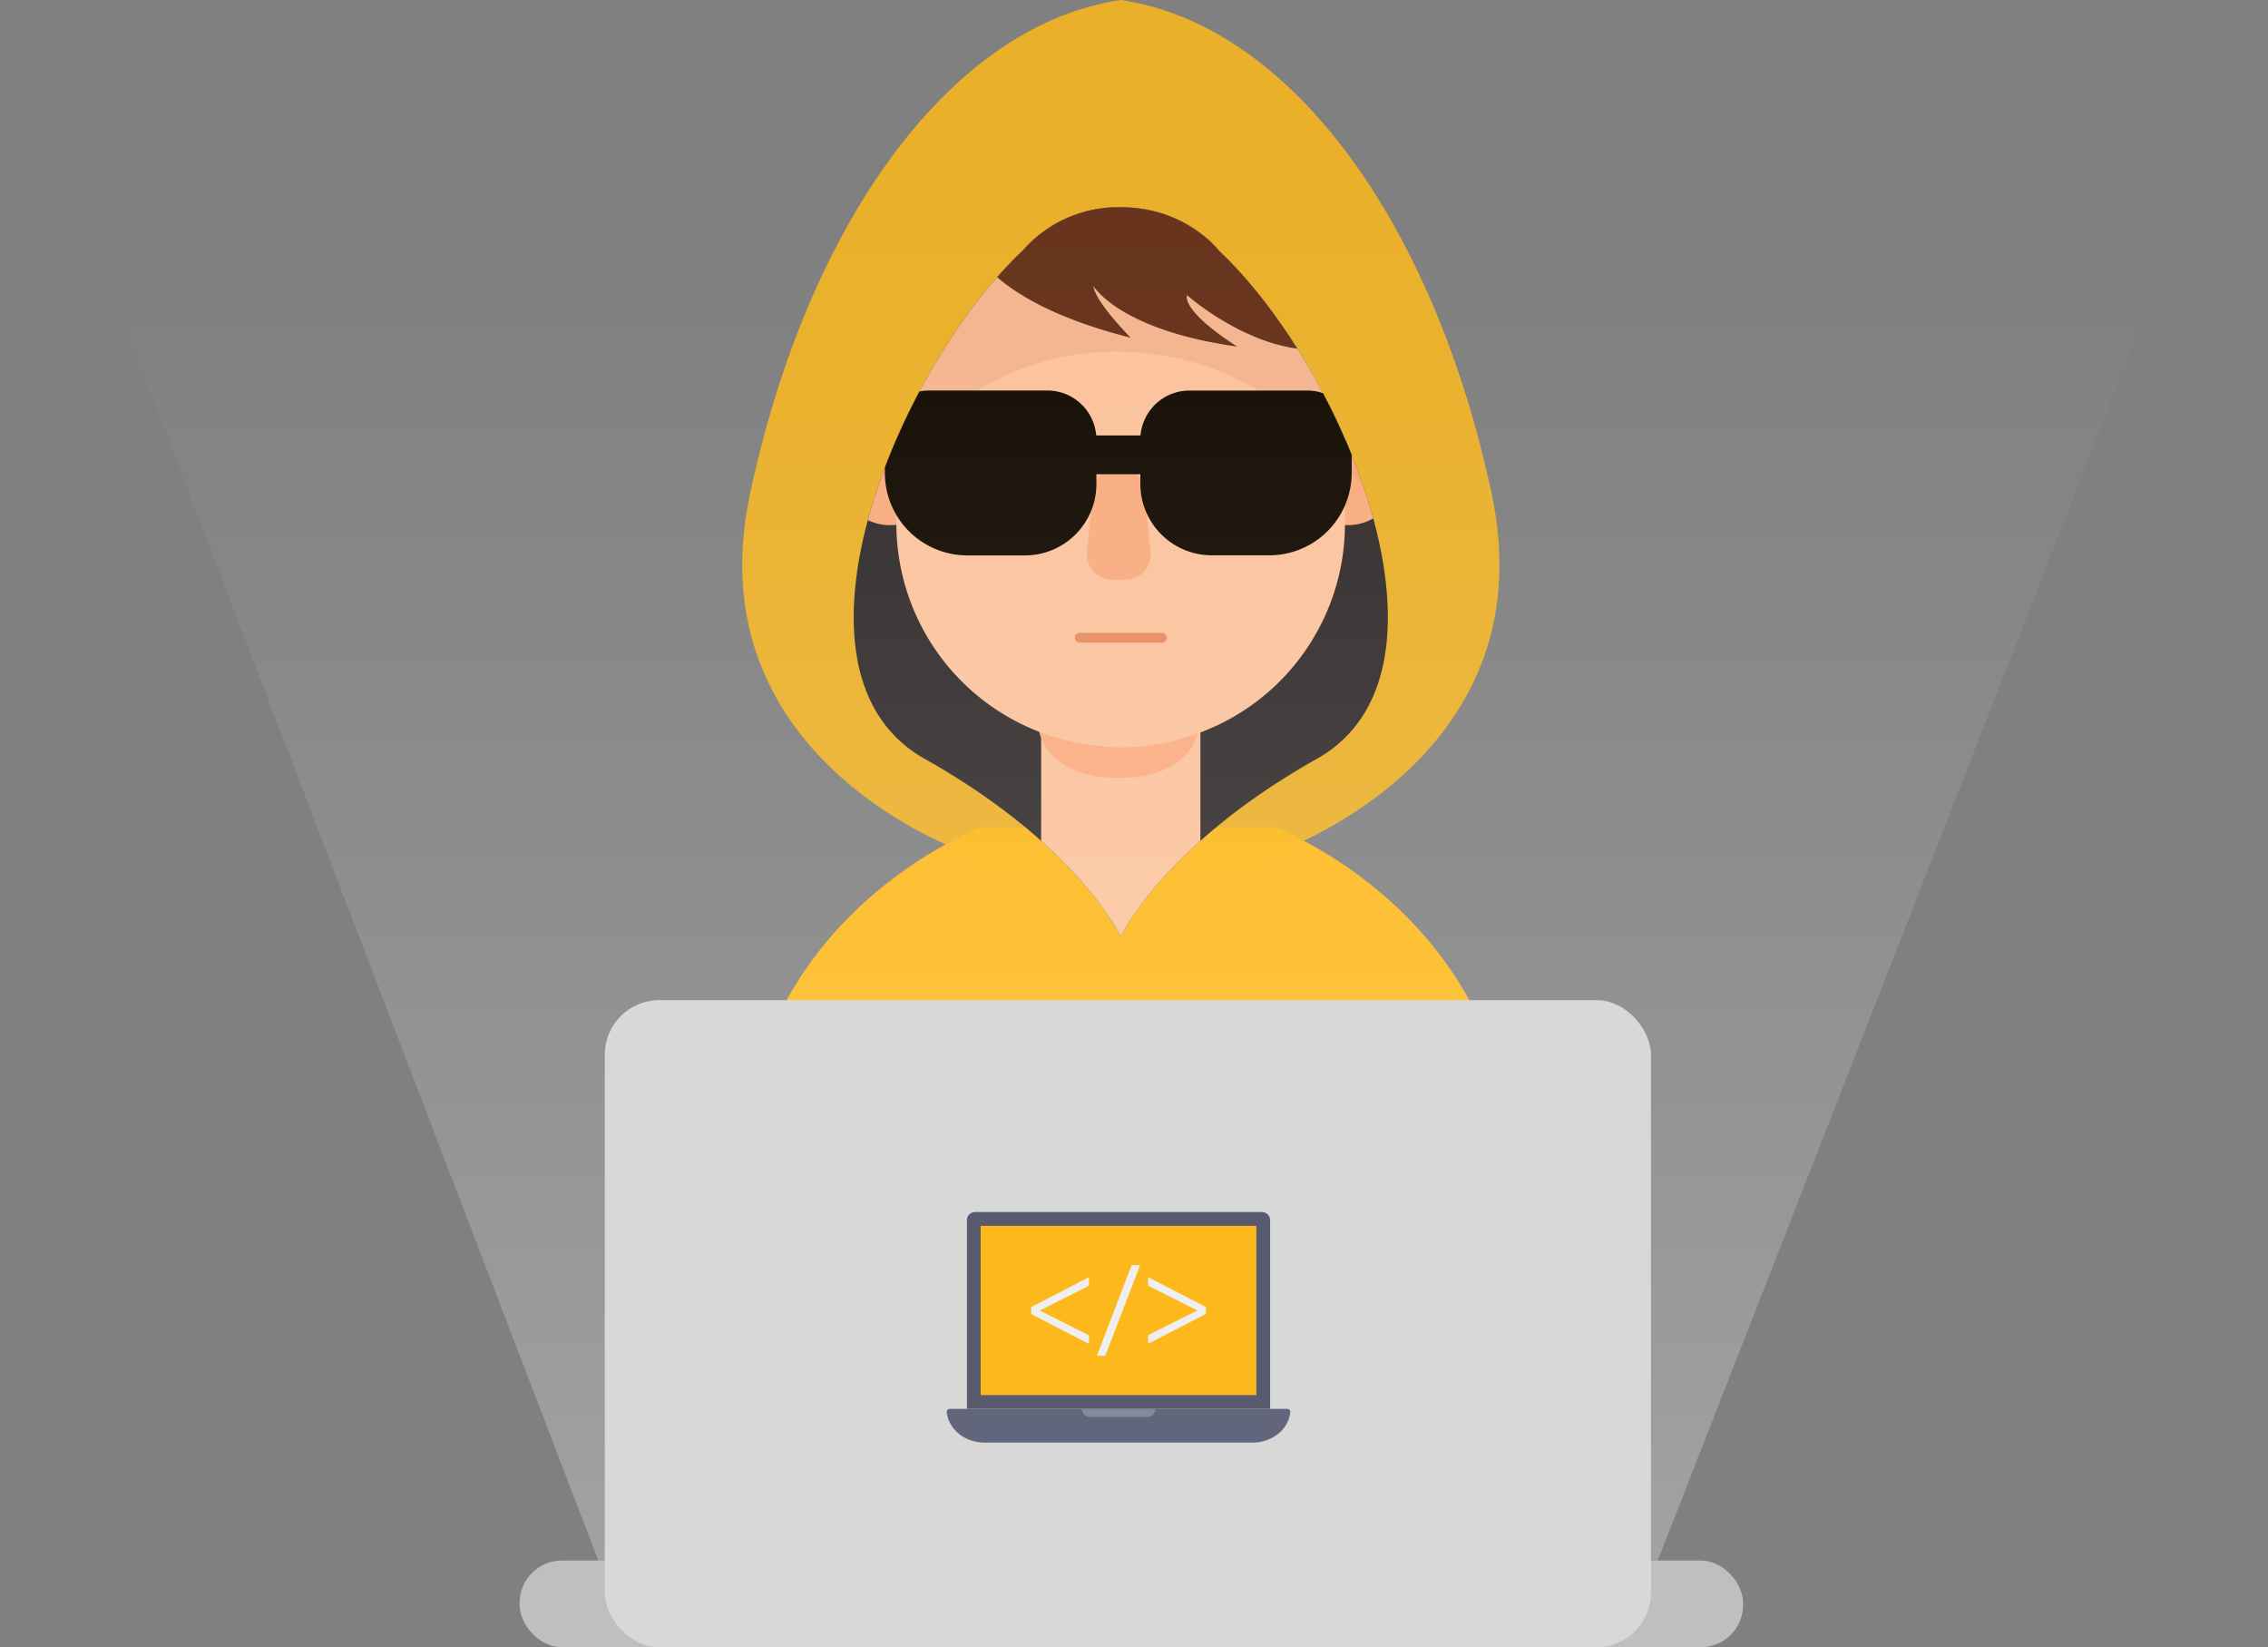 <svg xmlns="http://www.w3.org/2000/svg" xmlns:xlink="http://www.w3.org/1999/xlink" viewBox="0 0 450 326.74"><rect x="0" y="0" width="450" height="326.74" fill="#808080" stroke="none"/><defs><style>.cls-1,.cls-12{fill:none;}.cls-2{isolation:isolate;}.cls-3,.cls-4{fill:#fdb81c;}.cls-4{opacity:0.85;}.cls-5{fill:#332d2d;}.cls-6{clip-path:url(#clip-path);}.cls-7{fill:#fbc39d;}.cls-8{fill:#f9ac7f;}.cls-9{fill:#3b1000;}.cls-10{fill:#e1926a;opacity:0.27;mix-blend-mode:multiply;}.cls-11{fill:#150d03;}.cls-12{stroke:#e58b5e;stroke-linecap:round;stroke-linejoin:round;stroke-width:1.95px;}.cls-13{opacity:0.34;fill:url(#Degradado_sin_nombre_48);}.cls-14{fill:#bfbfbf;}.cls-15{fill:#d8d8d8;}.cls-16{fill:#575b6d;}.cls-17{fill:#62667c;}.cls-18{fill:#828a9e;}.cls-19{fill:#eeefee;}</style><clipPath id="clip-path"><path class="cls-1" d="M241.82,49.7s-6.48-8.59-19.45-8.59a25.09,25.09,0,0,0-19.44,8.59c-25,23.5-50,83.66-19.45,100.83s38.89,35.26,38.89,35.26,8.34-18.08,38.9-35.26S266.82,73.2,241.82,49.7Z"/></clipPath><linearGradient id="Degradado_sin_nombre_48" x1="225" y1="312.95" x2="225" gradientUnits="userSpaceOnUse"><stop offset="0" stop-color="#fff" stop-opacity="0.8"/><stop offset="0.21" stop-color="#fff" stop-opacity="0.57"/><stop offset="0.44" stop-color="#fff" stop-opacity="0.33"/><stop offset="0.64" stop-color="#fff" stop-opacity="0.15"/><stop offset="0.79" stop-color="#fff" stop-opacity="0.04"/><stop offset="0.88" stop-color="#fff" stop-opacity="0"/></linearGradient></defs><g class="cls-2"><g id="Layer_2" data-name="Layer 2"><g id="OBJECTS"><path class="cls-3" d="M253,164.13H194.64s-47.38,17.65-47.38,70v30.59H300.34V234.14C300.34,181.78,253,164.13,253,164.13Z"/><path class="cls-4" d="M296,98.1C284.66,44.75,256.38,5,222.37,0c-34,5-62.28,44.75-73.58,98.1s43.85,71.42,43.85,71.42l29.73,16.27,29.74-16.27S307.26,151.44,296,98.1Z"/><path class="cls-5" d="M241.82,49.7s-6.48-8.59-19.45-8.59a25.09,25.09,0,0,0-19.44,8.59c-25,23.5-50,83.66-19.45,100.83s38.89,35.26,38.89,35.26,8.34-18.08,38.9-35.26S266.82,73.2,241.82,49.7Z"/><g class="cls-6"><path class="cls-7" d="M231.5,128.45H213.25c-3.69,0-6.67,3.35-6.67,7.49v32.12c0,9.79,7.07,17.73,15.79,17.73s15.8-7.94,15.8-17.73V135.94C238.17,131.8,235.19,128.45,231.5,128.45Z"/><path class="cls-8" d="M206.17,145s1.27,9.3,15.79,9.3,15.8-9.3,15.8-9.3Z"/><path class="cls-8" d="M267.77,83.42a10.38,10.38,0,1,0,10,10.38A10.19,10.19,0,0,0,267.77,83.42Z"/><path class="cls-8" d="M177,83.42A10.38,10.38,0,1,0,187,93.8,10.18,10.18,0,0,0,177,83.42Z"/><path class="cls-7" d="M218.74,148l-.07.07c1.22.11,2.45.17,3.71.17h0a44.93,44.93,0,0,0,10.89-1.34.36.36,0,0,0,0-.09,44.21,44.21,0,0,0,33.59-42.78V52.36C266.9,28,247,31.87,222.38,31.87h0c-24.6,0-44.53-3.88-44.53,20.49v51.69A44.28,44.28,0,0,0,218.74,148Z"/><path class="cls-8" d="M223.25,115h-2.57a5.07,5.07,0,0,1-5-5.7L216.94,97a5.07,5.07,0,0,1,5-4.44h0A5.06,5.06,0,0,1,227,97l1.29,12.36A5.07,5.07,0,0,1,223.25,115Z"/><path class="cls-9" d="M190.85,42.12S188.52,57.89,224.36,67c0,0-7-7-7.41-10.25,0,0,5.18,8.75,28.55,12,0,0-10.64-6.52-10-10.23,0,0,16.08,14.37,31.38,10.1L250.78,48.37a39.85,39.85,0,0,0-47-11.82Z"/><path class="cls-10" d="M167.48,106.53s17.26-36.72,53.9-36.79,54,34.62,54,34.62-8.53-86.84-54.52-86.84S167.48,106.53,167.48,106.53Z"/><path class="cls-11" d="M184.26,77.46h23.54a9.74,9.74,0,0,1,9.74,9.74V96a14.17,14.17,0,0,1-14.17,14.17H191.92A16.35,16.35,0,0,1,175.57,93.8V86.16A8.69,8.69,0,0,1,184.26,77.46Z"/><path class="cls-11" d="M242.61,77.46h11.46a14.17,14.17,0,0,1,14.17,14.17v8.77a9.74,9.74,0,0,1-9.74,9.74H235a8.69,8.69,0,0,1-8.69-8.69V93.81a16.35,16.35,0,0,1,16.35-16.35Z" transform="translate(494.5 187.61) rotate(180)"/><rect class="cls-11" x="216.39" y="86.38" width="10.63" height="7.69"/><line class="cls-12" x1="214.23" y1="126.5" x2="230.52" y2="126.5"/></g><polygon class="cls-13" points="120.02 312.95 0 0 450 0 327.59 312.95 120.02 312.95"/><rect class="cls-14" x="103.09" y="309.55" width="242.77" height="17.19" rx="8.4"/><rect class="cls-15" x="120" y="198.39" width="207.57" height="128.35" rx="10.79"/><g id="icon"><path class="cls-16" d="M193.47,240.42h56.92a1.62,1.62,0,0,1,1.62,1.63v37.42H191.85V242.05a1.62,1.62,0,0,1,1.62-1.63Z"/><path class="cls-3" d="M249.28,243.16v33.57h-54.7V243.16Z"/><path class="cls-17" d="M255.39,279.47a.6.6,0,0,1,.63.56v.06a6.39,6.39,0,0,1-2.17,4.11,8,8,0,0,1-5.31,1.95H195.31c-3.91,0-7.12-2.65-7.47-6.06a.59.59,0,0,1,.57-.62h67Z"/><path class="cls-18" d="M214.65,279.47h14.56a1.6,1.6,0,0,1-1.6,1.6H216.24a1.59,1.59,0,0,1-1.59-1.6Z"/><path class="cls-19" d="M217.64,268.94l6.9-18h1.68l-6.92,18Z"/><path class="cls-19" d="M204.59,259.28l11.46-5.94v1.71l-9.66,4.87V260l9.66,4.86v1.72l-11.46-5.93Z"/><path class="cls-19" d="M239.27,260.64l-11.46,5.91v-1.72l9.73-4.86v-.05l-9.73-4.87v-1.71l11.46,5.91Z"/></g></g></g></g></svg>